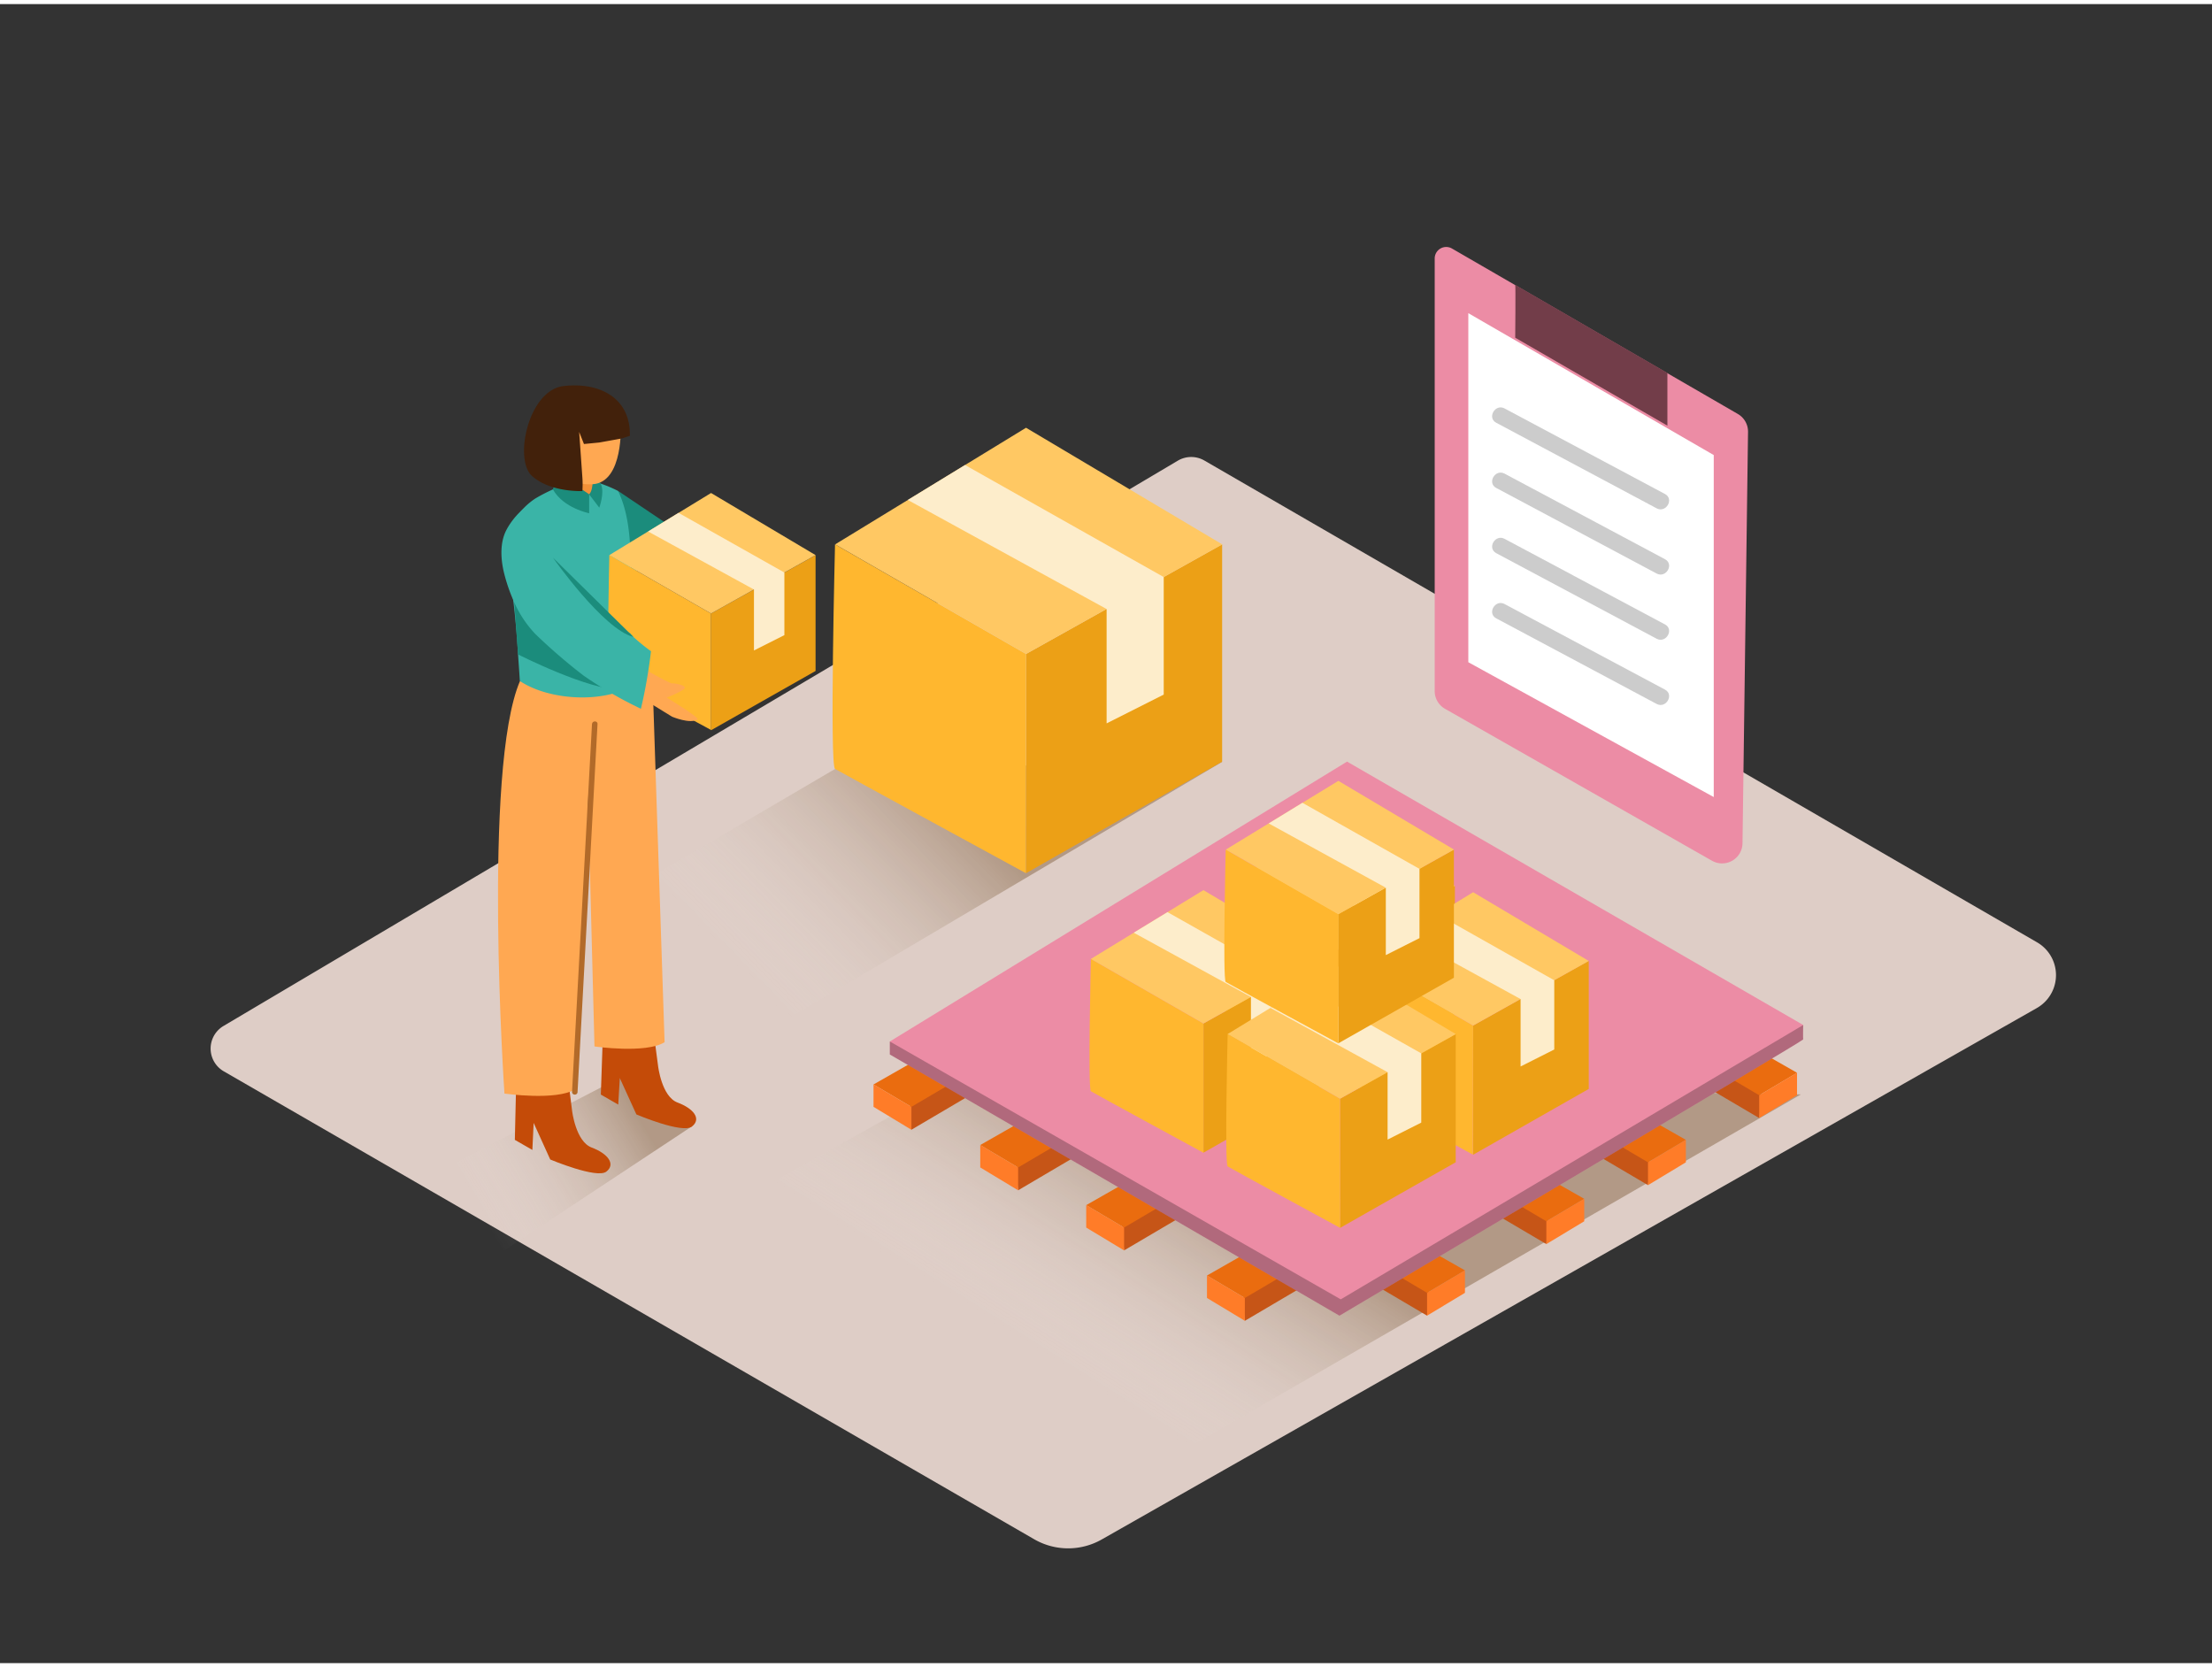 <svg id="Layer_1" data-name="Layer 1" xmlns="http://www.w3.org/2000/svg" xmlns:xlink="http://www.w3.org/1999/xlink" viewBox="0 0 400 300" width="406" height="306" class="illustration styles_illustrationTablet__1DWOa"><rect x="0" y="0" width="400" height="300" fill="#333333" stroke="none"/><defs><linearGradient id="linear-gradient" x1="132.13" y1="173.07" x2="167.22" y2="138.76" gradientUnits="userSpaceOnUse"><stop offset="0" stop-color="#fff" stop-opacity="0"></stop><stop offset="0.99" stop-color="#552d00"></stop></linearGradient><linearGradient id="linear-gradient-2" x1="196.89" y1="249.7" x2="220.5" y2="212.39" xlink:href="#linear-gradient"></linearGradient><linearGradient id="linear-gradient-3" x1="86.13" y1="217.49" x2="115.18" y2="200.23" xlink:href="#linear-gradient"></linearGradient></defs><title>61-70</title><path d="M40.49,193l146.56,84.62a12.28,12.28,0,0,0,12.21,0l169.09-96.09a6.85,6.85,0,0,0,0-11.88L217.81,82.55a4.75,4.75,0,0,0-4.8,0L40.44,184.77A4.75,4.75,0,0,0,40.49,193Z" fill="#decdc6"></path><polyline points="221.02 137.02 96.95 210.41 62.6 190.18 151.02 138.3" opacity="0.32" fill="url(#linear-gradient)"></polyline><polyline points="325.66 197.16 196.42 271.7 116.39 225.98 172.45 194.76" opacity="0.32" fill="url(#linear-gradient-2)"></polyline><polyline points="203.27 225.37 214.05 219.02 211.09 215.85 202.78 221.28" fill="#c65517"></polyline><polyline points="196.42 217.18 208.97 210.03 213.51 215.21 203.27 221.24" fill="#ea6c0f"></polyline><polygon points="203.27 221.24 196.42 217.18 196.42 221.24 203.27 225.37 203.27 221.24" fill="#ff7c28"></polygon><polyline points="184.11 214.5 194.89 208.15 191.94 204.98 183.63 210.41" fill="#c65517"></polyline><polyline points="177.26 206.31 189.81 199.16 194.35 204.34 184.11 210.37" fill="#ea6c0f"></polyline><polygon points="184.11 210.37 177.26 206.31 177.26 210.37 184.11 214.5 184.11 210.37" fill="#ff7c28"></polygon><polyline points="164.81 203.55 175.59 197.2 172.63 194.02 164.32 199.45" fill="#c65517"></polyline><polyline points="157.96 195.36 170.51 188.2 175.05 193.39 164.81 199.41" fill="#ea6c0f"></polyline><polygon points="164.81 199.41 157.96 195.36 157.96 199.41 164.81 203.55 164.81 199.41" fill="#ff7c28"></polygon><polyline points="225.11 238.1 235.89 231.75 232.93 228.57 224.62 234.01" fill="#c65517"></polyline><polyline points="218.26 229.91 230.81 222.75 235.35 227.94 225.11 233.97" fill="#ea6c0f"></polyline><polygon points="225.11 233.97 218.26 229.91 218.26 233.97 225.11 238.1 225.11 233.97" fill="#ff7c28"></polygon><polyline points="279.63 224.23 268.85 217.88 271.8 214.71 280.11 220.14" fill="#c65517"></polyline><polyline points="286.48 216.04 273.93 208.89 269.39 214.07 279.63 220.1" fill="#ea6c0f"></polyline><polygon points="279.63 220.1 286.48 216.04 286.48 220.1 279.63 224.23 279.63 220.1" fill="#ff7c28"></polygon><polyline points="298.01 213.57 287.23 207.22 290.18 204.05 298.49 209.48" fill="#c65517"></polyline><polyline points="304.86 205.38 292.31 198.23 287.77 203.41 298.01 209.44" fill="#ea6c0f"></polyline><polygon points="298.01 209.44 304.86 205.38 304.86 209.44 298.01 213.57 298.01 209.44" fill="#ff7c28"></polygon><polyline points="318.12 201.44 307.34 195.09 310.29 191.91 318.6 197.34" fill="#c65517"></polyline><polyline points="324.96 193.25 312.41 186.09 307.88 191.28 318.12 197.31" fill="#ea6c0f"></polyline><polygon points="318.12 197.31 324.96 193.25 324.96 197.31 318.12 201.44 318.12 197.31" fill="#ff7c28"></polygon><polyline points="258.06 237.17 247.28 230.82 250.23 227.65 258.54 233.08" fill="#c65517"></polyline><polyline points="264.91 228.98 252.35 221.83 247.82 227.01 258.06 233.04" fill="#ea6c0f"></polyline><polygon points="258.06 233.04 264.91 228.98 264.91 233.04 258.06 237.17 258.06 233.04" fill="#ff7c28"></polygon><path d="M160.91,187.59v2.35l81.31,47.23s83.9-49.69,83.85-49.95,0-2.61,0-2.61" fill="#ec8ca5"></path><path d="M160.91,187.59v2.35l81.31,47.23s83.9-49.69,83.85-49.95,0-2.61,0-2.61" opacity="0.25"></path><polygon points="242.45 234.22 326.08 184.61 243.59 136.98 160.91 187.59 242.45 234.22" fill="#ec8ca5"></polygon><path d="M242.18,194.47V171.11l20.91-11.68V182.6Z" fill="#eca016"></path><path d="M242.18,171.11l-20.35-11.68s-.57,23.55,0,23.93,20.35,11.12,20.35,11.12Z" fill="#ffb72f"></path><polygon points="221.83 159.43 242.18 146.99 263.09 159.43 242.18 171.11 221.83 159.43" fill="#ffc863"></polygon><polygon points="229.58 154.69 250.76 166.31 250.76 178.5 256.85 175.43 256.85 162.91 235.67 150.97 229.58 154.69" fill="#fdedcb"></polygon><path d="M217.62,207.7V184.34l20.91-11.68v23.17Z" fill="#eca016"></path><path d="M217.62,184.34l-20.35-11.68s-.57,23.55,0,23.93,20.35,11.12,20.35,11.12Z" fill="#ffb72f"></path><polygon points="197.27 172.66 217.62 160.22 238.53 172.66 217.62 184.34 197.27 172.66" fill="#ffc863"></polygon><polygon points="205.02 167.92 226.21 179.54 226.21 191.73 232.29 188.66 232.29 176.14 211.12 164.2 205.02 167.92" fill="#fdedcb"></polygon><path d="M266.39,208.07V184.71L287.3,173v23.17Z" fill="#eca016"></path><path d="M266.39,184.71,246,173s-.57,23.55,0,23.93,20.35,11.12,20.35,11.12Z" fill="#ffb72f"></path><polygon points="246.04 173.03 266.39 160.6 287.3 173.03 266.39 184.71 246.04 173.03" fill="#ffc863"></polygon><polygon points="253.79 168.3 274.97 179.92 274.97 192.11 281.06 189.04 281.06 176.52 259.88 164.57 253.79 168.3" fill="#fdedcb"></polygon><path d="M242.33,221.3V197.94l20.91-11.68v23.17Z" fill="#eca016"></path><path d="M242.33,197.94,222,186.25s-.57,23.55,0,23.93,20.35,11.12,20.35,11.12Z" fill="#ffb72f"></path><polygon points="221.99 186.25 242.33 173.82 263.25 186.25 242.33 197.94 221.99 186.25" fill="#ffc863"></polygon><polygon points="229.74 181.52 250.92 193.14 250.92 205.33 257.01 202.26 257.01 189.74 235.83 177.79 229.74 181.52" fill="#fdedcb"></polygon><path d="M242,187.93V164.57l20.91-11.68v23.17Z" fill="#eca016"></path><path d="M242,164.57l-20.35-11.68s-.57,23.55,0,23.93S242,187.93,242,187.93Z" fill="#ffb72f"></path><polygon points="221.67 152.89 242.02 140.46 262.93 152.89 242.02 164.57 221.67 152.89" fill="#ffc863"></polygon><polygon points="229.42 148.16 250.6 159.78 250.6 171.97 256.69 168.9 256.69 156.38 235.52 144.43 229.42 148.16" fill="#fdedcb"></polygon><path d="M185.54,157.16V117.52L221,97.7V137Z" fill="#eca016"></path><path d="M185.54,117.52,151,97.7s-1,40,0,40.6,34.52,18.86,34.52,18.86Z" fill="#ffb72f"></path><polygon points="151.02 97.7 185.54 76.61 221.02 97.7 185.54 117.52 151.02 97.7" fill="#ffc863"></polygon><polygon points="164.16 89.67 200.11 109.39 200.11 130.07 210.44 124.86 210.44 103.61 174.51 83.35 164.16 89.67" fill="#fdedcb"></polygon><polyline points="111.79 88.05 123.63 96.01 117.2 102.44 110.19 102.44" fill="#1b8c7c"></polyline><path d="M88.07,227.43l37.06-24.5L112,194.18,70.54,215.65C74.62,222.33,81.51,223,88.07,227.43Z" opacity="0.32" fill="url(#linear-gradient-3)"></path><path d="M103.45,200.09s.64,5.59,3.55,6.68,4.39,3,2.65,4.35-10.15-2.19-10.15-2.19l-3-6.62-.23,4.89-3.17-1.82.41-17.68,8.68,2.35Z" fill="#c44b08"></path><path d="M119,192s.63,5.55,3.52,6.63,4.36,2.93,2.63,4.32-10.07-2.17-10.07-2.17l-3-6.57L111.8,199l-3.15-1.81.57-16.66,8.45,1.44Z" fill="#c44b08"></path><path d="M107.27,123.74,104,196.23c-3.39,2.12-12.78.78-12.78.78s-4-58.72,2.81-74.6" fill="#ffa852"></path><path d="M105.67,117.91l1.83,70.58s9.32,1.34,12.68-.77l-2.43-72.88" fill="#ffa852"></path><path d="M94,122.4c4.35,2.91,11.83,3.82,17.39,2.13a16.23,16.23,0,0,0,3.12-2.66c-.23-5.5-.51-11-.48-16.52s.23-12.13-2.26-17.31a23.57,23.57,0,0,0-4.91-1.86c-2.58-.66-7.93,1.93-10.11,3.26A12.39,12.39,0,0,0,91.35,98a163.39,163.39,0,0,1,2.33,19.6C93.78,119.18,93.91,120.79,94,122.4Z" fill="#3ab4a7"></path><path d="M107.73,84.67s-.08,3.8-1.58,4.38-5.21-1.37-5.25-2.45,2.54-3.38,2.54-3.38" fill="#f49138"></path><path d="M100,87.79l.64-3.06,5.9,3.91v3.43S101.92,91.17,100,87.79Z" fill="#1b8c7c"></path><path d="M106.53,88.65l1.84,2.41s1-2.7.3-4.24-1.56-1.76-1.56-1.76S107.44,87.74,106.53,88.65Z" fill="#1b8c7c"></path><path d="M112.25,75.92s.58,10.53-5.06,10.9-5.12-4.1-5.12-4.1-1.45-9.57,3.67-10.3S112.25,75.92,112.25,75.92Z" fill="#ffa852"></path><path d="M108.37,79.28l-2.77.27-.87-2.19.58,8.21a16.68,16.68,0,0,1,0,2.49s-5.77.27-9.11-2.73-.63-15.52,5.7-16.26,12.15,2,12,9l-1.37.46Z" fill="#42210b"></path><path d="M128.58,131.31V110.2l18.9-10.55v20.94Z" fill="#eca016"></path><path d="M128.58,110.2,110.19,99.64s-.51,21.28,0,21.62,18.39,10,18.39,10Z" fill="#ffb72f"></path><polygon points="110.19 99.64 128.58 88.41 147.48 99.64 128.58 110.2 110.19 99.64" fill="#ffc863"></polygon><polygon points="117.2 95.37 136.34 105.86 136.34 116.88 141.84 114.11 141.84 102.79 122.7 92 117.2 95.37" fill="#fdedcb"></polygon><path d="M112.27,123.16l9.26,5.7s3.28,1.39,4.61.48c.43-.29-5.57-3.93-5.57-3.93s3.28-1.3,3.28-1.79-1.87-.84-2.32-.78-7.12-3.78-7.12-3.78Z" fill="#ffa852"></path><path d="M93,108.2l.68,9.4s12.91,6.56,18.59,6.33S93,108.2,93,108.2Z" fill="#1b8c7c"></path><path d="M114.54,114.44a6.85,6.85,0,0,1-.59-.67,28.07,28.07,0,0,1-7.76-6.07c-2.17-2.33-4.86-5.32-5.77-8.4a.67.67,0,0,1,0-.12,14.68,14.68,0,0,1-1.54-8.78,1.77,1.77,0,0,0-1.07-.55c-2.54.1-5.21,3.19-6.3,5.37s-1,5-.38,7.58A31,31,0,0,0,93,108.2a20.18,20.18,0,0,0,3.78,5.68,101.67,101.67,0,0,0,8.75,7.55,73.85,73.85,0,0,0,10.37,6,92.48,92.48,0,0,0,1.82-10.41A36.14,36.14,0,0,1,114.54,114.44Z" fill="#3ab4a7"></path><path d="M100,100.11s9.07,12.94,14.55,14.33Z" fill="#1b8c7c"></path><path d="M107.05,130.19l-3.61,66.53c0,.64,1,.64,1,0l3.61-66.53C108.09,129.55,107.09,129.55,107.05,130.19Z" fill="#b26a29"></path><path d="M316.1,77.34l-1,74.41a3.69,3.69,0,0,1-5.51,3.16L261.3,127.43a3.69,3.69,0,0,1-1.86-3.21V46a2.08,2.08,0,0,1,3.12-1.8l51.7,29.92A3.69,3.69,0,0,1,316.1,77.34Z" fill="#ec8ca5"></path><path d="M274,50.77c.09.05,0,9.56,0,9.56l27.52,15.9V66.7Z" fill="#723d49"></path><polygon points="265.52 55.89 309.9 81.55 309.9 143.39 265.52 119.01 265.52 55.89" fill="#fff"></polygon><line x1="271.33" y1="74.41" x2="300.3" y2="89.88" fill="#fff"></line><path d="M270.57,75.71l29,15.47c1.7.91,3.22-1.68,1.51-2.59l-29-15.47c-1.7-.91-3.22,1.68-1.51,2.59Z" fill="#ccc"></path><line x1="271.33" y1="86.2" x2="300.3" y2="101.67" fill="#fff"></line><path d="M270.57,87.5l29,15.47c1.7.91,3.22-1.68,1.51-2.59l-29-15.47c-1.7-.91-3.22,1.68-1.51,2.59Z" fill="#ccc"></path><line x1="271.33" y1="98" x2="300.3" y2="113.47" fill="#fff"></line><path d="M270.57,99.29l29,15.47c1.7.91,3.22-1.68,1.51-2.59l-29-15.47c-1.7-.91-3.22,1.68-1.51,2.59Z" fill="#ccc"></path><line x1="271.33" y1="109.79" x2="300.3" y2="125.26" fill="#fff"></line><path d="M270.57,111.08l29,15.47c1.7.91,3.22-1.68,1.51-2.59l-29-15.47c-1.7-.91-3.22,1.68-1.51,2.59Z" fill="#ccc"></path></svg>